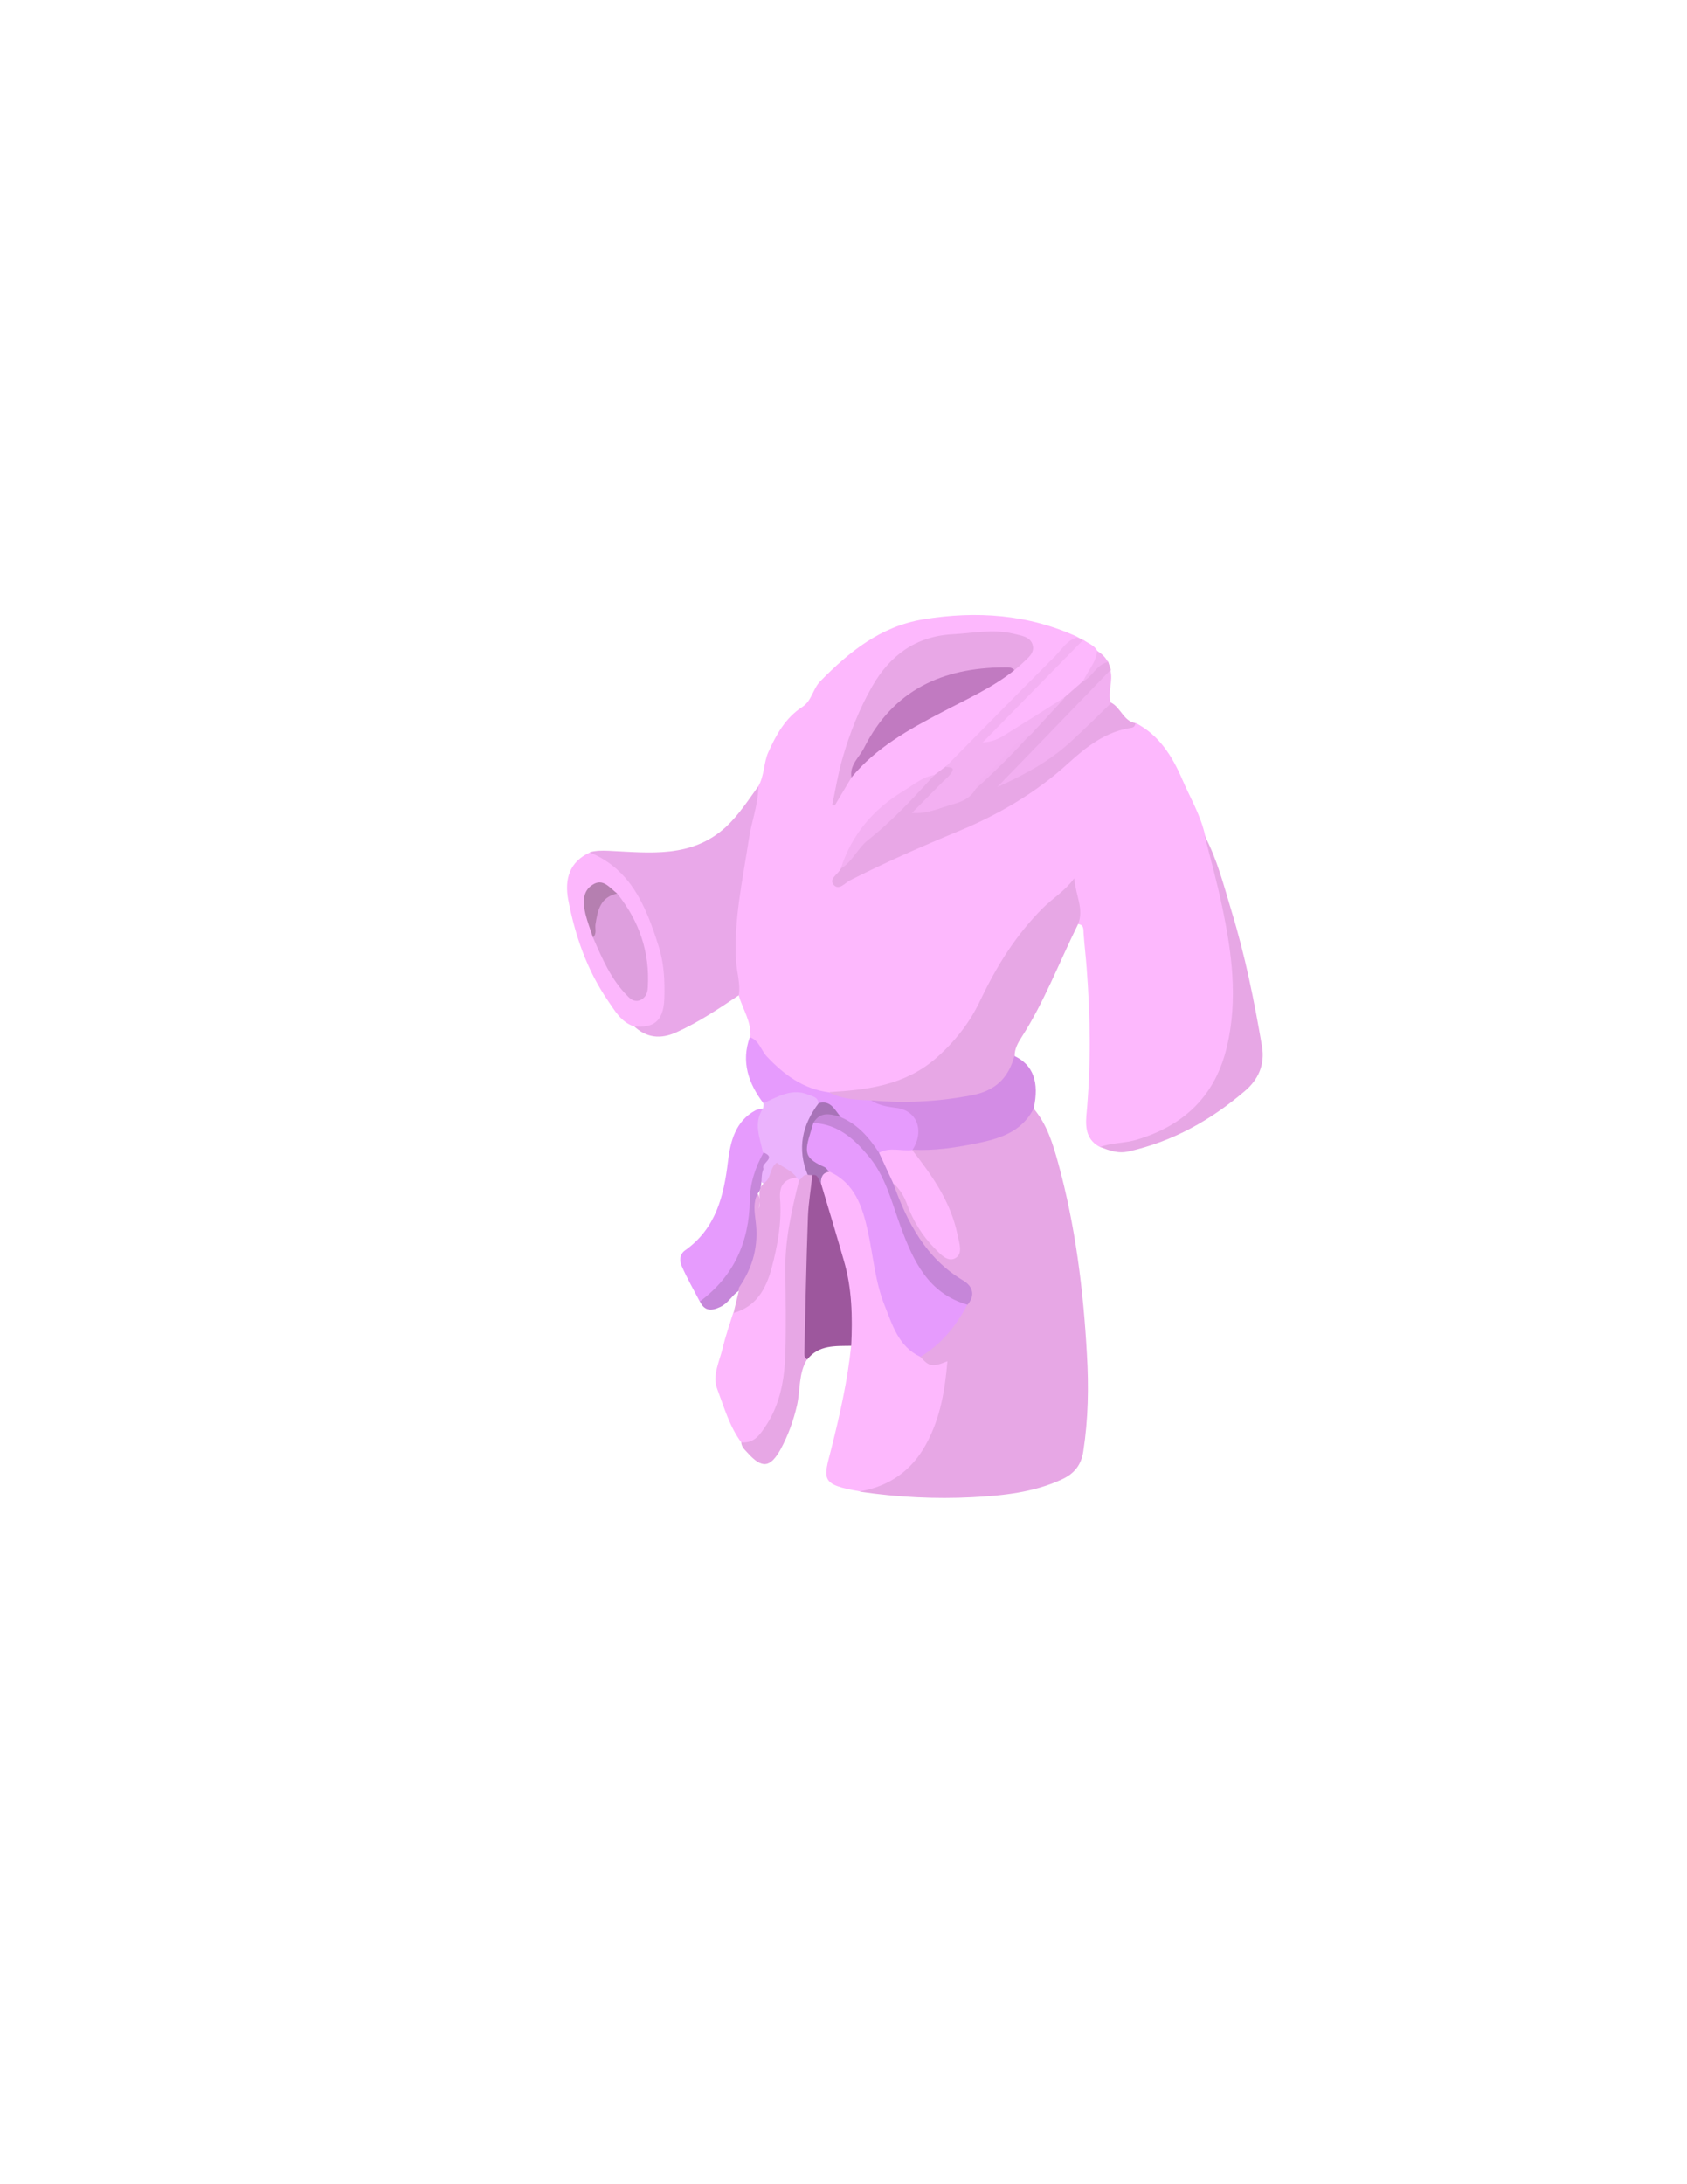 <?xml version="1.0" encoding="utf-8"?>
<!-- Generator: Adobe Illustrator 19.0.0, SVG Export Plug-In . SVG Version: 6.00 Build 0)  -->
<svg version="1.1" id="Calque_1" xmlns="http://www.w3.org/2000/svg" xmlns:xlink="http://www.w3.org/1999/xlink" x="0px" y="0px"
	 viewBox="0 0 612 792" style="enable-background:new 0 0 612 792;" xml:space="preserve">
<style type="text/css">
	.st0{fill:#FDB8FD;}
	.st1{fill:#E7A7E5;}
	.st2{fill:#E9A8E9;}
	.st3{fill:#E8A7E6;}
	.st4{fill:#D38CE5;}
	.st5{fill:#FCB7FC;}
	.st6{fill:#E69BFD;}
	.st7{fill:#9D579D;}
	.st8{fill:#F3B0F2;}
	.st9{fill:#EBB3FD;}
	.st10{fill:#F2AFF1;}
	.st11{fill:#C687DA;}
	.st12{fill:#C17AC1;}
	.st13{fill:#FDB7FD;}
	.st14{fill:#C686D9;}
	.st15{fill:#A873B8;}
	.st16{fill:#DE9FDE;}
	.st17{fill:#B57FB0;}
</style>
<g>
	<path class="st0" d="M275.1,285.1c2.2-3.8,1.9-8.4,3.6-12.3c2.9-6.4,6.2-12.5,12.4-16.5c3.4-2.2,3.8-6.6,6.5-9.3
		c10.5-10.7,21.8-19.8,37.2-22.4c19.4-3.2,38.2-1.9,56.2,6.4c-15.6,16.1-31.6,31.7-47.3,47.6c-1.4,1.3-2.9,2.4-4.6,3.3
		c-12.9,6.2-24.2,14.3-30.6,27.7c-0.9,1.9-1.7,3.9-2.5,5.9c-0.4,1.2-1.6,2.1-1.6,3.6c1.3,0.8,2.2-0.2,3.2-0.7
		c14.4-7.7,29.6-13.5,44.5-20.2c13.5-6.1,26.2-13.8,36.9-24.2c6.5-6.3,14.2-10.2,23.1-11.8c8.4,4.4,13.1,11.9,16.7,20.2
		c2.9,6.8,6.8,13.2,8.4,20.6c4.9,14.3,9.5,28.7,10.8,43.9c1.2,13.6,1.8,27.2-3.6,40.3c-7,17-20.5,25.5-37.8,29.1
		c-2.5,0.5-4.9-1.1-7.4-0.3c-4.8-2.4-5.5-6.6-5.1-11.4c1.7-17.9,1.5-35.8,0.1-53.7c-0.3-4.1-0.8-8.2-1.1-12.4
		c-0.1-1.5,0.2-3.2-2-3.4c-0.9-4.1-0.8-8.5-2.3-12.9c-11.8,9-21,19.6-27.5,32.3c-4,7.8-7.8,15.8-13.5,22.7
		c-8.3,10-18.7,16.5-31.4,18.8c-5,0.9-10.2,0.7-15.3,1.3c-13.5-1.8-22.2-10-28.9-21.1c0.5-5.6-2.7-10.1-4.2-15.2
		c-2.2-3.6-2.1-7.7-2.3-11.6c-0.5-12.7,0.1-25.3,3.5-37.6c0.9-3.1,0.8-6.3,1.3-9.4C271.5,296.4,273,290.7,275.1,285.1z"/>
	<path class="st1" d="M375,402c4.9,5.8,7,12.9,8.9,19.8c6.2,22.6,9.1,45.7,10.4,69.2c0.7,11.9,0.5,23.5-1.3,35.2
		c-0.7,4.9-3.2,8.1-7.7,10.2c-10.3,4.8-21.4,5.9-32.5,6.5c-13.6,0.7-27.2,0-40.8-2c-0.1-2,1.6-1.9,2.7-2.2
		c12.4-2.6,19-11.4,23.1-22.4c2.4-6.4,4-13,4.1-20.2c-3.2-0.1-7.1,0.8-8.5-3.6c-0.1-1.1,0.6-1.8,1.4-2.4
		c6.5-4.6,11.2-10.8,15.4-17.4c2.2-3.6,0.4-6-2.6-7.8c-11.9-7.3-17.9-19.1-23.5-31.1c-0.7-1.5-1.4-3.1-0.4-4.7
		c4.1,0.2,4.8,3.7,6,6.4c2.1,4.9,4.4,9.7,7.9,13.8c1.2,1.4,2.4,2.8,3.8,3.9c1.1,0.9,2.4,2.2,4,1.5c1.9-0.9,1.4-2.9,1.1-4.4
		c-1.5-8.3-4.6-15.9-9.5-22.8c-2.3-3.2-5.1-6.1-6.3-10c0.2-0.5,0.5-0.9,1-1.1c6.7-1,13.6-1.1,20.3-2.5c8.1-1.7,16-3.7,21.3-10.9
		C373.6,402.3,374.3,402.1,375,402z"/>
	<path class="st0" d="M333.9,492c3.2,3.6,4.3,3.8,9.8,1.6c-0.9,10.6-2.6,20.7-7.7,30c-5.2,9.6-13.3,15.3-24,17.2
		c-14.6-2.5-13.3-4.3-10.4-15.6c3.1-12.3,5.9-24.7,7.2-37.4c-1.3-1.5-1.4-3.4-1.3-5.2c0.7-14.8-3.3-28.7-7.8-42.5
		c-1.2-3.6-2.8-7.1-3-11c0.1-2.5,0.9-4.5,3.7-5.1c3.3-0.1,5.6,1.9,7.5,4.2c4.5,5.3,7,11.6,8.3,18.4c1.6,8.1,2.6,16.4,5.1,24.3
		C324,479,328.1,486,333.9,492z"/>
	<path class="st2" d="M275.1,285.1c0,6.8-2.6,13-3.5,19.6c-2.2,14.4-5.4,28.7-4.6,43.4c0.2,4.3,1.7,8.5,1,12.8
		c-7.3,4.9-14.6,9.8-22.6,13.4c-5.7,2.6-10.9,2.1-15.5-2.3c0.5-0.5,1-0.8,1.7-0.9c5.8-0.8,7.6-2.7,8.1-8.5
		c0.6-6.8-0.1-13.6-2.2-20.1c-3.3-10.3-7.5-20.2-15.9-27.7c-2.4-2.1-6.4-2.2-7.6-5.8c2.2-0.6,4.4-0.6,6.8-0.5
		c14.9,0.7,30.1,2.8,42.6-8.7C268,295.5,271.4,290.2,275.1,285.1z"/>
	<path class="st1" d="M301,396c13.7-0.8,27-2.5,38.1-11.9c7.1-6.1,12.7-13.2,16.6-21.5c5.9-12.4,13-23.8,22.8-33.5
		c3.4-3.4,7.6-5.8,11.2-10.6c0.6,6.4,3.6,11.2,1.4,16.6c-6.8,13.7-12.2,28.1-20.5,41c-1.3,2-2.6,4.3-2.5,6.9
		c0.7,5.5-3.4,12.3-9.4,13.9c-11.5,3.1-23.1,5.8-35.2,3.7c-2.4-0.4-5-0.2-7.4-0.1c-3.6,0.2-7.2-0.6-10.7-1.3
		C303.5,398.8,301.2,398.6,301,396z"/>
	<path class="st3" d="M411.9,262.2c-0.1,0.9-0.5,1.6-1.5,1.7c-9.3,1.4-16.2,6.8-22.9,12.9c-11.7,10.7-25.3,18.6-39.8,24.6
		c-13.3,5.5-26.5,11.3-39.3,17.8c-1.8,0.9-4.1,3.9-6,1.6c-1.8-2.2,1.7-3.8,2.6-5.8c9.6-13.1,22.1-23.2,34-34c1.3-1,2.7-2,4-3
		c1-0.8,2.2-1,3.1,0.1c0.9,1.1,0.3,2.2-0.4,3.2c-2.1,2.8-4.8,5-7.2,7.5c-1.4,1.6-3.2,2.8-4.9,5.7c7.2-3.2,14.5-3.3,19.6-9
		c6.6-6.7,13.6-13,19.8-20.2c3.7-4.7,8.3-8.6,12.4-12.9c2.4-2.2,4.4-4.7,7.1-6.5c1.9-1.3,3.4-3.2,5.2-4.7c1.2-1,2.3-2.6,4.3-1.3
		c0.3,1,0.7,2,1,3c-0.8,1.5-1.6,2.9-2.8,4.1c-11.9,11.9-23.8,23.8-36,36c9.2-4.5,17.7-9.2,24.8-16.2c3.6-3.5,7.7-6.3,10.5-10.6
		c0.7-1.2,1.8-2.6,3.6-1.4C406.6,256.6,407.6,261.5,411.9,262.2z"/>
	<path class="st0" d="M268.9,523c-4.3-5.8-6.2-12.7-8.7-19.3c-1.9-4.9,0.8-10,2-15c1-4.3,2.5-8.5,3.8-12.7
		c13.2-8.4,14.3-22.1,15.6-35.7c0.2-2.5-0.1-5,0.2-7.4c0.5-4.8,2.2-6.3,7.5-6.5c0.9,0.4,1.4,1,1.7,1.9c0,6-2.4,11.6-3.2,17.5
		c-2.1,14.4-0.7,28.8-1.2,43.2c-0.3,9.4-1.6,18.5-6.3,26.9c-1.4,2.5-3,4.8-5.3,6.5C273,523.8,271.1,524.6,268.9,523z"/>
	<path class="st1" d="M399.1,415.9c4.3-1.6,9-1.3,13.5-2.7c17.4-5.3,28.5-16.2,32.6-34.1c3.9-16.9,1.7-33.6-1.8-50.2
		c-1.8-8.7-4.2-17.3-6.4-25.9c4.6,8.7,7,18.2,9.8,27.5c4.9,16,8.2,32.4,11,48.8c1.2,6.8-1.4,12.3-6.3,16.4
		c-12.3,10.5-26,18.2-42,21.8C405.6,418.4,402.5,417.2,399.1,415.9z"/>
	<path class="st4" d="M316,399c12.2,1.1,24.2,0.5,36.3-1.8c8.7-1.6,13.5-6.2,15.7-14.3c6.8,3.2,9.1,9.5,7,19
		c-4.4,8.8-12.8,11.1-21.3,12.8c-7.4,1.5-15,2.6-22.7,2.2c-0.1-0.2-0.2-0.3-0.2-0.5c1.2-11.4,1.2-11.4-9.9-14.5
		C319.1,401.5,316.5,401.9,316,399z"/>
	<path class="st5" d="M214,309.1c15.1,6.3,20.4,19.8,24.9,33.9c2,6.2,2.3,12.6,2.1,19.1c-0.3,7.9-3.6,10.9-11.2,10
		c-4.6-1.6-6.8-5.7-9.3-9.3c-7.6-11.1-11.9-23.6-14.4-36.7C204.8,318.9,206.5,312.5,214,309.1z"/>
	<path class="st6" d="M253.9,472c-2.2-4.2-4.6-8.4-6.5-12.7c-0.9-1.9-1-4.4,1.1-5.9c11.2-7.9,14.1-19.7,15.6-32.4
		c0.9-7.2,2.7-14.5,10-18.4c0.8-0.4,1.9-0.5,2.9-0.7c-0.5,5.4-0.1,10.8,1.1,16.1c-4.6,8.4-4.6,17.8-5.9,26.9
		c-1.5,10.3-6.4,18.7-14.3,25.4C256.7,471.3,255.5,472.1,253.9,472z"/>
	<path class="st7" d="M297.8,429c2.8,9.3,5.6,18.6,8.3,28c3,10.1,3.2,20.5,2.7,31c-5.8,0.1-11.8-0.4-16,5c-2.7-0.6-2.3-3-2.4-4.8
		c-0.5-19.2,0.7-38.4,2.1-57.6c0.1-1.5,0.5-2.9,1.5-4.2C297.6,423.9,297.1,427.3,297.8,429z"/>
	<path class="st1" d="M294.7,426c-0.5,5.1-1.4,10.1-1.6,15.2c-0.6,16.5-0.9,33.1-1.3,49.6c0,0.9,0.1,1.6,1,2.1
		c-3.2,5.1-2.4,11.2-3.7,16.8c-1.3,5.6-3.2,10.8-5.9,15.8c-3.8,6.8-6.8,7.1-12,1.3c-1-1.1-2.2-2.1-2.3-3.8c4.9,0.5,7-3.1,9.2-6.4
		c5-7.8,6.5-16.6,6.8-25.6c0.3-10.3,0.1-20.6,0-30.9c-0.1-11,2.4-21.6,5-32.2c0.4-1.4,0.9-2.9,2.8-2.9
		C293.6,425.2,294.2,425.4,294.7,426z"/>
	<path class="st6" d="M316,399c2.7,1.8,5.9,2.3,8.9,2.7c7.8,0.8,10.6,8.3,6.1,15.3c0,0-0.1,0.1-0.1,0.1c-3.4,2.4-7.4,1-11,1.5
		c-1.7,0.1-2.9-0.8-3.7-2.1c-2.9-4.6-7.2-7.7-11.6-10.6c-2.4-2.4-4.8-5.1-8.4-5.8c-4.6-3.4-9.4-3-14.4-1c-1.5,0.6-3,2.3-4.9,0.9
		c-5.4-7.2-8.1-15-4.9-23.9c3.4,1.1,4,4.6,6.1,6.9c6.3,6.7,13.3,11.9,22.7,13.1C305.6,398.7,310.8,398.8,316,399z"/>
	<path class="st8" d="M354,286c-1.7,3.1-4.6,4.6-7.9,5.5c-4.8,1.3-9.4,3.7-15.3,3.3c3.7-3.8,7.5-7.5,11.2-11.3
		c0.9-0.9,2-1.8,2.8-2.8c2-2.6-0.1-2.5-1.8-2.6c13.2-13.4,26.4-26.8,39.7-40.1c2.5-2.5,4.4-6,8.3-6.9c0.7,0.3,1.3,0.7,2,1
		c0.5,2.7-1.7,3.8-3.1,5.3c-10.1,10.2-20.2,20.2-30.9,31c8.3-4.3,15.2-9.2,22.3-13.8c1.4-0.9,2.7-2.8,4.8-1.4c-4,4.3-8,8.7-12,13
		C366.9,272.2,360.2,278.9,354,286z"/>
	<path class="st9" d="M277,400c5.2-2.3,10.3-5.6,16.4-3c1.5,0.6,3.3,0.8,3.5,3c0.7,1.6-0.3,2.9-1.1,4.1c-3.4,5.9-4.8,12-2.5,18.6
		c0.4,1.1,0.5,2.3-0.4,3.3c-1.6-0.2-2,1.4-3,2c-0.3-0.3-0.7-0.7-1-1c-0.5-0.5-1.2-0.5-1.8-0.9c-3.3-2-6.4-3.6-8,1.9
		c-0.3,0.9-1.5,1.9-2.8,0.7c-0.8-1.3-0.7-2.7-0.7-4.1c-0.7-2.4,3.4-3.9,1.2-6.6c-1.1-5.4-3.6-10.7,0-16.1
		C277,401.3,277,400.6,277,400z"/>
	<path class="st1" d="M277.1,429c2.8-1.6,2-5.5,4.7-7.4c2.4,1.8,5.4,2.8,7.2,5.4c-4.8,0.5-6.4,3.3-6,7.9c0.6,8.5-0.9,16.8-3.1,25
		c-2,7.4-5.5,13.9-13.8,16.2c0.6-2.6,1.3-5.3,1.9-7.9c-0.7-0.9-0.8-1.9-0.2-2.8c5.8-8.8,5.3-18.8,5.3-28.7c0-1.5-0.5-3.5,1.9-3.8
		c0.9,1.8,0.5,3.7,0.3,5.3C276.2,435.4,274.3,431.7,277.1,429z"/>
	<path class="st10" d="M403,255c-4.8,4.7-9.6,9.4-14.5,13.9c-7.7,7.1-16.8,12-26.7,16.5c13.9-14.4,27.5-28.4,41-42.4
		C403.9,247,401.7,251,403,255z"/>
	<path class="st0" d="M386,253c-6.8,4.3-13.6,8.6-20.5,12.9c-2.6,1.7-5.3,3.2-9,3.3c12.2-12.4,24.3-24.8,36.5-37.2
		c1.7,1.3,3.9,1.9,5,3.9c1.4,2.7-0.1,4.8-1.5,6.8c-1,1.5-2.6,2.6-3.5,4.2C390.6,249,388.3,251,386,253z"/>
	<path class="st11" d="M274.8,432.9c-1.6,3.1-1.1,6.5-0.7,9.7c1.2,8.9-0.9,16.8-5.9,24.1c-0.3,0.4-0.2,1-0.3,1.4
		c-2.4,1.7-3.8,4.5-6.6,5.8c-3.2,1.5-5.7,1.6-7.4-2c12.3-9.1,17.9-21.6,18.1-36.7c0.1-6.2,2-11.9,5-17.3c5,2-1.2,3.9,0,5.9
		C275.6,426.8,277.1,430.3,274.8,432.9z"/>
	<path class="st10" d="M393,247c1.5-3.8,4.7-6.7,5-11c1.6,1,3.1,2.3,3.9,4.1C397.8,240.9,396.4,245.3,393,247z"/>
	<path class="st3" d="M308.9,281.9c-2,3.4-4.1,6.8-6.1,10.2c-0.3-0.1-0.6-0.1-0.9-0.2c1.2-5.6,2.1-11.3,3.7-16.8
		c2.6-9.1,6.1-18,10.8-26.2c6.3-11.1,15.8-18.2,29.1-18.9c7.4-0.4,14.8-2,22.2-0.2c2.8,0.7,6,1,6.9,4c0.9,2.9-1.7,4.8-3.6,6.6
		c-0.9,0.9-2,1.7-3,2.6c-7.3,0.2-14.5,0.8-21.7,2.7c-12.2,3.1-21.6,9.8-28.3,20.5C314.8,271.3,311.8,276.5,308.9,281.9z"/>
	<path class="st12" d="M308.9,281.9c-0.8-4.6,2.9-7.3,4.6-10.8c10.5-20.8,28.3-29,50.8-29.1c1.3,0,2.7-0.2,3.7,1
		c-8,6.4-17.3,10.5-26.2,15.2C329.7,264.5,317.8,271.1,308.9,281.9z"/>
	<path class="st8" d="M339,281c-7.6,8.3-15.2,16.6-24.1,23.6c-3.8,3-5.6,7.8-9.9,10.4c4-12.5,12-21.8,23.1-28.4
		C331.5,284.5,334.7,281.7,339,281z"/>
	<path class="st6" d="M333.9,492c-7.9-3.7-10.1-11.4-13-18.7c-3.4-8.5-4.1-17.7-6-26.6c-2-9-4.7-17.7-14.1-21.9
		c-10-1.8-11-8.2-6.3-17.9c3.7-2.2,6.8-0.1,9.8,1.5c9.1,4.8,15,12.5,18.6,22c2.3,6.1,4.4,12.2,6.7,18.3c3.8,9.7,8.8,18.3,19.2,22.4
		c0.9,0.4,1.7,1,2.1,2C346.9,480.8,341.5,487.4,333.9,492z"/>
	<path class="st13" d="M318.9,418c3.9-2.2,8-0.5,12-1c7.3,9.3,14.1,18.9,16.5,30.9c0.6,2.9,2,6.7-0.8,8.3c-2.8,1.6-5.4-1.4-7.5-3.5
		c-4.5-4.6-7.8-9.9-10-15.9c-1.1-3-2.7-5.7-5.1-7.8C320.6,426.1,318.8,422.5,318.9,418z"/>
	<path class="st14" d="M318.9,418c1.7,3.7,3.4,7.3,5.1,11c5.1,14.2,11.8,27.2,25.4,35.3c3.8,2.3,4.3,5.6,1.6,8.8
		c-14.2-4.1-19.6-15.7-24.2-28.1c-3.3-9-5.5-18.5-11.9-26c-5.2-6.2-11.1-11.4-19.8-11.8c1.4-4.8,4.5-5.5,9.9-2.1
		C311.2,407.7,315.3,412.5,318.9,418z"/>
	<path class="st15" d="M305,405c-3.6-1-7.3-2.2-9.9,2.1c-0.4,1.4-0.9,2.8-1.3,4.3c-2.2,7.1-1.3,8.8,5.3,11.8
		c0.7,0.3,1.1,1.1,1.7,1.7c-2.4,0.3-3,2-3,4.1c-1.1-0.9-0.7-3.3-3.1-2.9c-0.6,0-1.2,0-1.7-0.1c-3.9-9.5-2-18.1,4-26
		C301.4,398.8,302.8,402.5,305,405z"/>
	<path class="st10" d="M354,286c0.4-3.2,3.1-4.7,5.1-6.5c5-4.5,8.6-10.5,14.9-13.5C367.7,273.1,361,279.7,354,286z"/>
	<path class="st16" d="M223.9,324c8,10,11.9,21.3,11.1,34.1c-0.1,2-0.8,3.6-2.6,4.5c-2,0.9-3.5-0.1-4.8-1.5c-6-6-9.2-13.7-12.5-21.2
		c0.5-3.2-0.5-6.4,0.7-9.7C217.2,326.3,219.2,323.5,223.9,324z"/>
	<path class="st17" d="M223.9,324c-6.2,1.3-7.1,6.2-7.9,11.3c-0.2,1.5,0.6,3.3-0.9,4.6c-0.9-2.8-2-5.6-2.7-8.4
		c-0.9-3.9-1.3-8.3,2.6-10.7C218.8,318.3,221.2,322,223.9,324z"/>
</g>
</svg>
